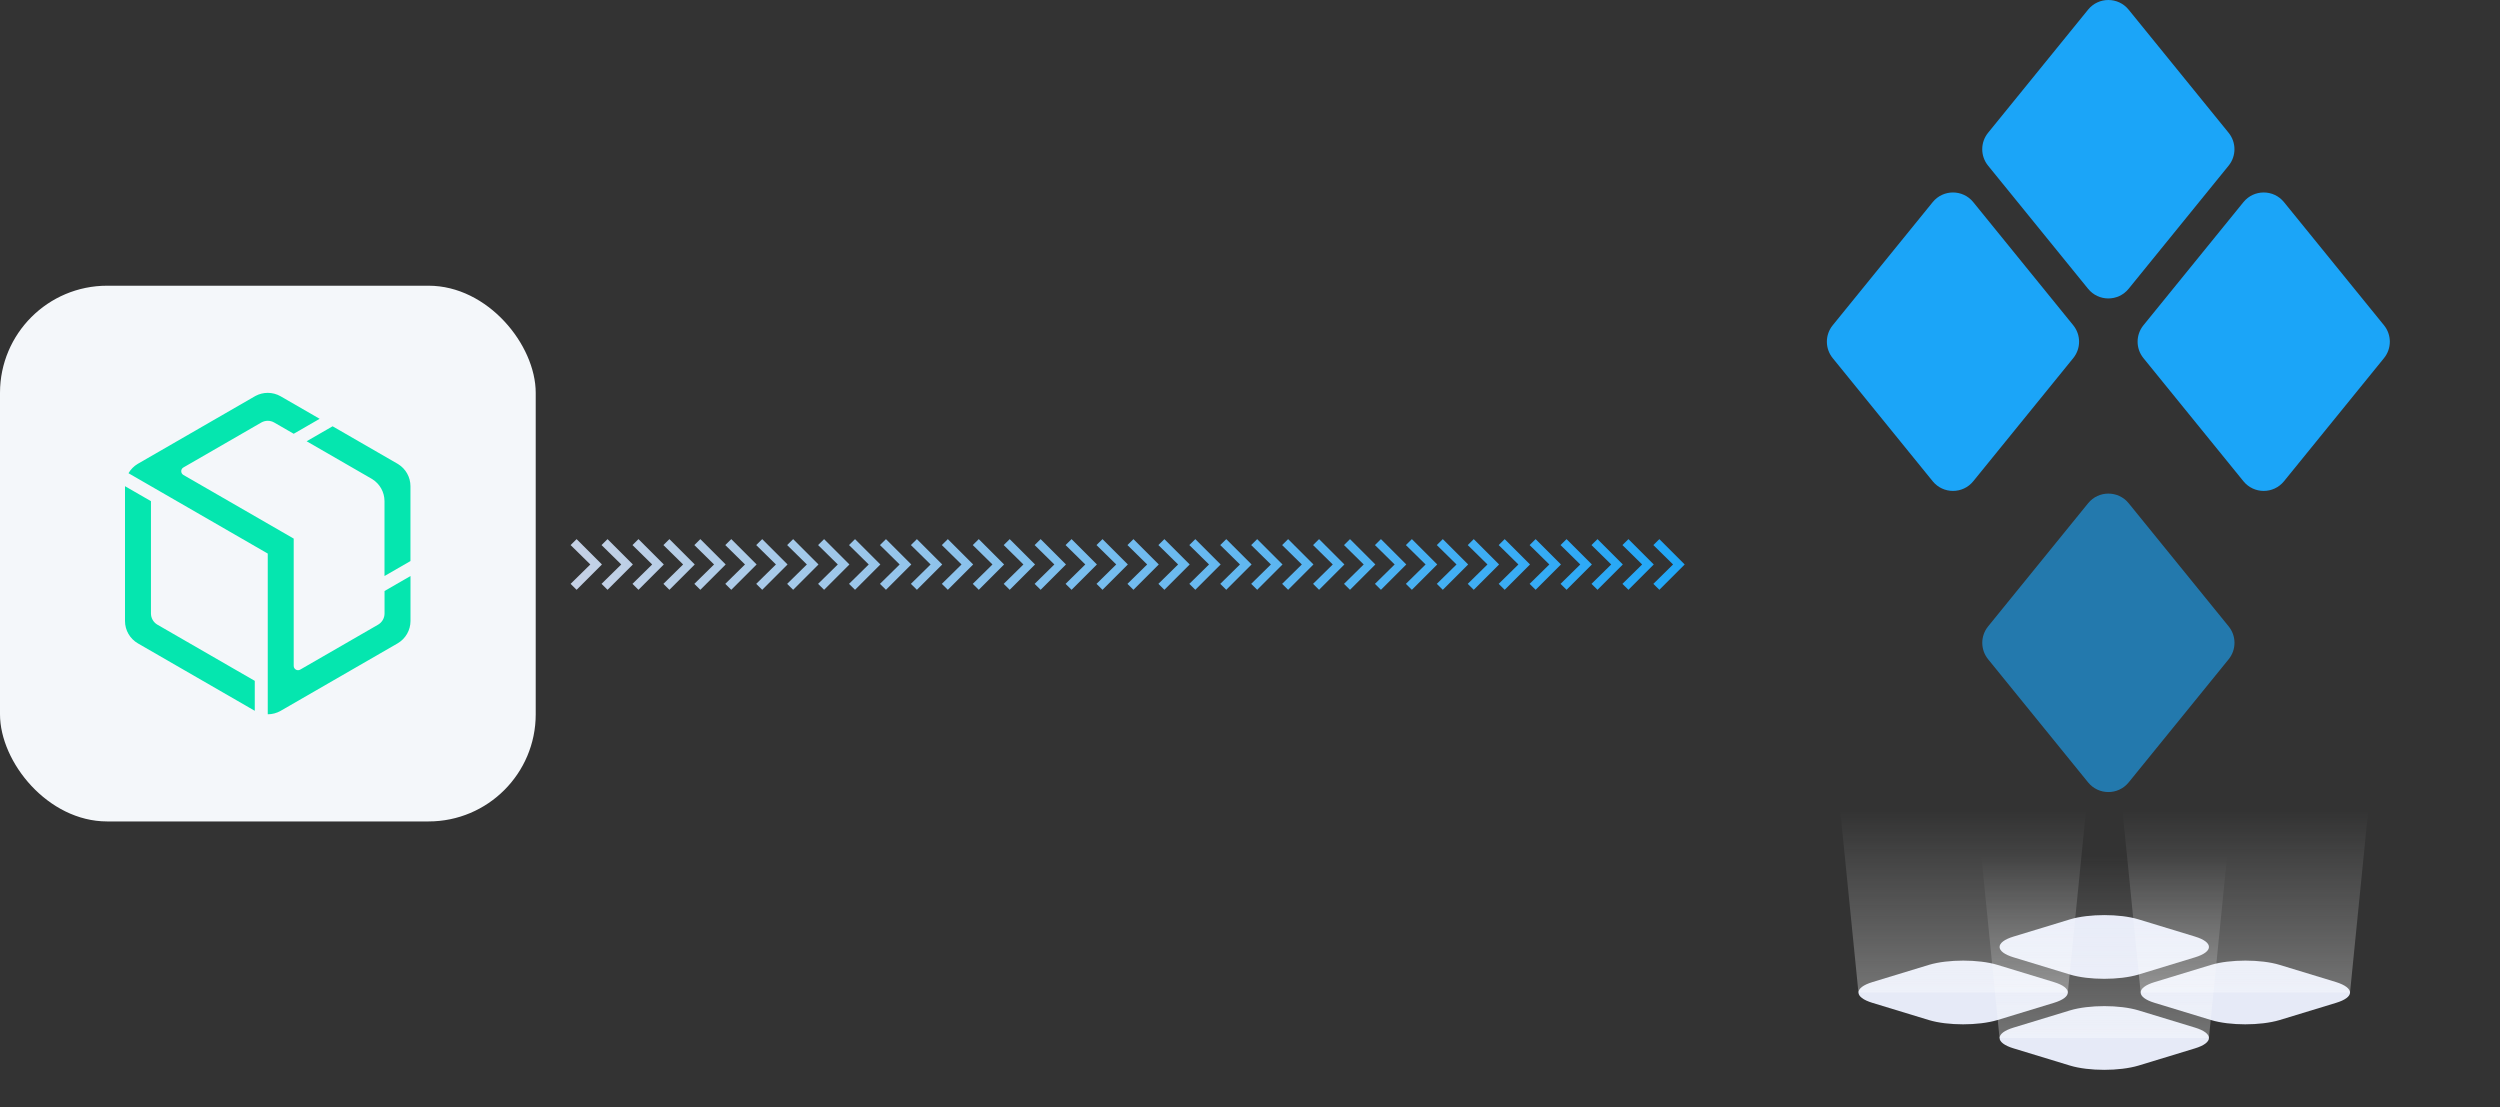 <svg width="280" height="124" viewBox="0 0 280 124" fill="none" xmlns="http://www.w3.org/2000/svg">
<rect x="0" y="0" width="280" height="124" fill="#333333" stroke="none"/>
<rect y="32" width="60" height="60" rx="12" fill="#F4F7FA"/>
<path fill-rule="evenodd" clip-rule="evenodd" d="M29.988 44C30.484 44 30.979 44.127 31.424 44.38L35.802 46.906L32.895 48.583L31.442 47.744L30.714 47.324C30.265 47.065 29.712 47.065 29.263 47.324L28.537 47.743L21.268 51.937L20.541 52.356C20.218 52.542 20.218 53.008 20.541 53.195L21.268 53.614L31.437 59.481L32.895 60.323V74.578C32.895 74.951 33.299 75.184 33.622 74.997L34.349 74.578L41.615 70.385L42.342 69.966C42.792 69.707 43.069 69.227 43.069 68.708V66.192L45.976 64.515V69.547C45.976 70.582 45.425 71.538 44.53 72.058L31.437 79.612C30.989 79.871 30.489 80 29.988 80L29.988 62L28.535 61.161L14.391 53C14.639 52.571 14.996 52.205 15.439 51.946L28.556 44.378L28.634 44.335C29.058 44.112 29.523 44 29.988 44ZM14 54.453L16.907 56.13V68.709C16.907 69.205 17.16 69.665 17.576 69.931L17.633 69.966L18.36 70.386L28.534 76.256V79.61L15.453 72.063L15.449 72.06C14.554 71.544 14.002 70.591 14 69.559V54.453ZM44.525 51.941L37.251 47.744L34.344 49.421L41.611 53.614L41.689 53.661C42.542 54.19 43.064 55.123 43.064 56.13V64.515L45.971 62.838V54.446C45.968 53.441 45.447 52.511 44.596 51.984L44.525 51.941Z" fill="#05E6AF"/>
<path d="M64.579 66.058L63.907 65.392L66.115 63.22L63.907 61.048L64.579 60.382L67.417 63.22L64.579 66.058ZM68.044 66.058L67.372 65.392L69.58 63.22L67.372 61.048L68.044 60.382L70.882 63.22L68.044 66.058ZM71.508 66.058L70.837 65.392L73.044 63.22L70.837 61.048L71.508 60.382L74.347 63.22L71.508 66.058ZM74.973 66.058L74.301 65.392L76.509 63.22L74.301 61.048L74.973 60.382L77.811 63.22L74.973 66.058ZM78.438 66.058L77.766 65.392L79.974 63.22L77.766 61.048L78.438 60.382L81.276 63.22L78.438 66.058ZM81.903 66.058L81.231 65.392L83.439 63.22L81.231 61.048L81.903 60.382L84.741 63.22L81.903 66.058ZM85.368 66.058L84.696 65.392L86.904 63.22L84.696 61.048L85.368 60.382L88.206 63.22L85.368 66.058ZM88.833 66.058L88.161 65.392L90.369 63.22L88.161 61.048L88.833 60.382L91.671 63.22L88.833 66.058ZM92.298 66.058L91.626 65.392L93.834 63.22L91.626 61.048L92.298 60.382L95.136 63.22L92.298 66.058ZM95.762 66.058L95.09 65.392L97.298 63.22L95.09 61.048L95.762 60.382L98.6 63.22L95.762 66.058ZM99.227 66.058L98.555 65.392L100.763 63.22L98.555 61.048L99.227 60.382L102.065 63.22L99.227 66.058ZM102.692 66.058L102.02 65.392L104.228 63.22L102.02 61.048L102.692 60.382L105.53 63.22L102.692 66.058ZM106.157 66.058L105.485 65.392L107.693 63.22L105.485 61.048L106.157 60.382L108.995 63.22L106.157 66.058ZM109.622 66.058L108.95 65.392L111.158 63.22L108.95 61.048L109.622 60.382L112.46 63.22L109.622 66.058ZM113.087 66.058L112.415 65.392L114.623 63.22L112.415 61.048L113.087 60.382L115.925 63.22L113.087 66.058ZM116.551 66.058L115.879 65.392L118.087 63.22L115.879 61.048L116.551 60.382L119.389 63.22L116.551 66.058ZM120.016 66.058L119.344 65.392L121.552 63.22L119.344 61.048L120.016 60.382L122.854 63.22L120.016 66.058ZM123.481 66.058L122.809 65.392L125.017 63.22L122.809 61.048L123.481 60.382L126.319 63.22L123.481 66.058ZM126.946 66.058L126.274 65.392L128.482 63.22L126.274 61.048L126.946 60.382L129.784 63.22L126.946 66.058ZM130.411 66.058L129.739 65.392L131.947 63.22L129.739 61.048L130.411 60.382L133.249 63.22L130.411 66.058ZM133.876 66.058L133.204 65.392L135.412 63.22L133.204 61.048L133.876 60.382L136.714 63.22L133.876 66.058ZM137.341 66.058L136.669 65.392L138.877 63.22L136.669 61.048L137.341 60.382L140.179 63.22L137.341 66.058ZM140.805 66.058L140.133 65.392L142.341 63.22L140.133 61.048L140.805 60.382L143.643 63.22L140.805 66.058ZM144.27 66.058L143.598 65.392L145.806 63.22L143.598 61.048L144.27 60.382L147.108 63.22L144.27 66.058ZM147.735 66.058L147.063 65.392L149.271 63.22L147.063 61.048L147.735 60.382L150.573 63.22L147.735 66.058ZM151.2 66.058L150.528 65.392L152.736 63.22L150.528 61.048L151.2 60.382L154.038 63.22L151.2 66.058ZM154.665 66.058L153.993 65.392L156.201 63.22L153.993 61.048L154.665 60.382L157.503 63.22L154.665 66.058ZM158.13 66.058L157.458 65.392L159.666 63.22L157.458 61.048L158.13 60.382L160.968 63.22L158.13 66.058ZM161.594 66.058L160.922 65.392L163.13 63.22L160.922 61.048L161.594 60.382L164.432 63.22L161.594 66.058ZM165.059 66.058L164.387 65.392L166.595 63.22L164.387 61.048L165.059 60.382L167.897 63.22L165.059 66.058ZM168.524 66.058L167.852 65.392L170.06 63.22L167.852 61.048L168.524 60.382L171.362 63.22L168.524 66.058ZM171.989 66.058L171.317 65.392L173.525 63.22L171.317 61.048L171.989 60.382L174.827 63.22L171.989 66.058ZM175.454 66.058L174.782 65.392L176.99 63.22L174.782 61.048L175.454 60.382L178.292 63.22L175.454 66.058ZM178.919 66.058L178.247 65.392L180.455 63.22L178.247 61.048L178.919 60.382L181.757 63.22L178.919 66.058ZM182.384 66.058L181.712 65.392L183.92 63.22L181.712 61.048L182.384 60.382L185.222 63.22L182.384 66.058ZM185.848 66.058L185.176 65.392L187.384 63.22L185.176 61.048L185.848 60.382L188.686 63.22L185.848 66.058Z" fill="url(#paint0_linear_14009_185243)"/>
<path d="M231.851 109.152C233.95 109.786 237.381 109.786 239.505 109.152L245.829 107.225C247.928 106.591 247.928 105.526 245.829 104.892L239.505 102.966C237.406 102.332 233.976 102.332 231.851 102.966L225.528 104.892C223.428 105.526 223.428 106.591 225.528 107.225L231.851 109.152Z" fill="#E6EAF7"/>
<path d="M230.024 109.99L223.701 108.063C221.601 107.429 218.171 107.429 216.046 108.063L209.723 109.99C207.624 110.624 207.624 111.689 209.723 112.323L216.046 114.249C218.145 114.883 221.576 114.883 223.701 114.249L230.024 112.323C232.123 111.689 232.123 110.624 230.024 109.99Z" fill="#E6EAF7"/>
<path d="M261.629 109.99L255.306 108.063C253.207 107.429 249.776 107.429 247.652 108.063L241.328 109.99C239.229 110.624 239.229 111.689 241.328 112.323L247.652 114.249C249.751 114.883 253.181 114.883 255.306 114.249L261.629 112.323C263.729 111.689 263.729 110.649 261.629 109.99Z" fill="#E6EAF7"/>
<path d="M239.505 113.161C237.406 112.527 233.976 112.527 231.851 113.161L225.528 115.088C223.428 115.722 223.428 116.786 225.528 117.42L231.851 119.347C233.95 119.981 237.381 119.981 239.505 119.347L245.829 117.42C247.928 116.786 247.928 115.722 245.829 115.088L239.505 113.161Z" fill="#E6EAF7"/>
<path d="M265.243 90.766H237.715L239.754 111.157H263.204L265.243 90.766Z" fill="url(#paint1_linear_14009_185243)"/>
<path d="M233.634 90.766H206.105L208.145 111.157H231.595L233.634 90.766Z" fill="url(#paint2_linear_14009_185243)"/>
<path d="M249.438 95.863H221.91L223.949 116.255H247.399L249.438 95.863Z" fill="url(#paint3_linear_14009_185243)"/>
<path opacity="0.62" d="M222.669 70.156L233.869 56.364C235.039 54.923 237.24 54.923 238.41 56.364L249.61 70.156C250.481 71.228 250.481 72.764 249.61 73.836L238.41 87.629C237.24 89.069 235.039 89.069 233.869 87.629L222.669 73.836C221.798 72.764 221.798 71.228 222.669 70.156Z" fill="#1BA5F8"/>
<path d="M240.065 36.43L251.266 22.638C252.436 21.197 254.636 21.197 255.806 22.638L267.007 36.43C267.878 37.502 267.878 39.038 267.007 40.11L255.806 53.902C254.636 55.343 252.436 55.343 251.266 53.902L240.065 40.11C239.194 39.038 239.194 37.502 240.065 36.43Z" fill="#1BA5F8"/>
<path d="M205.263 36.43L216.463 22.638C217.633 21.197 219.834 21.197 221.004 22.638L232.204 36.43C233.075 37.502 233.075 39.038 232.204 40.11L221.004 53.902C219.834 55.343 217.633 55.343 216.463 53.902L205.263 40.11C204.392 39.038 204.392 37.502 205.263 36.43Z" fill="#1BA5F8"/>
<path d="M222.664 14.873L233.865 1.081C235.035 -0.36 237.235 -0.36 238.405 1.081L249.606 14.873C250.477 15.945 250.477 17.481 249.606 18.553L238.405 32.345C237.235 33.786 235.035 33.786 233.865 32.345L222.664 18.553C221.793 17.481 221.793 15.945 222.664 14.873Z" fill="#1BA5F8"/>
<defs>
<linearGradient id="paint0_linear_14009_185243" x1="60" y1="63" x2="192" y2="63" gradientUnits="userSpaceOnUse">
<stop stop-color="#CBD3E5"/>
<stop offset="1" stop-color="#1BA5F8"/>
</linearGradient>
<linearGradient id="paint1_linear_14009_185243" x1="251.479" y1="111.157" x2="251.479" y2="90.766" gradientUnits="userSpaceOnUse">
<stop stop-color="#FDFEFE" stop-opacity="0.32"/>
<stop offset="1" stop-color="#FDFEFE" stop-opacity="0"/>
</linearGradient>
<linearGradient id="paint2_linear_14009_185243" x1="219.87" y1="111.157" x2="219.87" y2="90.766" gradientUnits="userSpaceOnUse">
<stop stop-color="#FDFEFE" stop-opacity="0.32"/>
<stop offset="1" stop-color="#FDFEFE" stop-opacity="0"/>
</linearGradient>
<linearGradient id="paint3_linear_14009_185243" x1="235.674" y1="116.255" x2="235.674" y2="95.863" gradientUnits="userSpaceOnUse">
<stop stop-color="#FDFEFE" stop-opacity="0.32"/>
<stop offset="1" stop-color="#FDFEFE" stop-opacity="0"/>
</linearGradient>
</defs>
</svg>

